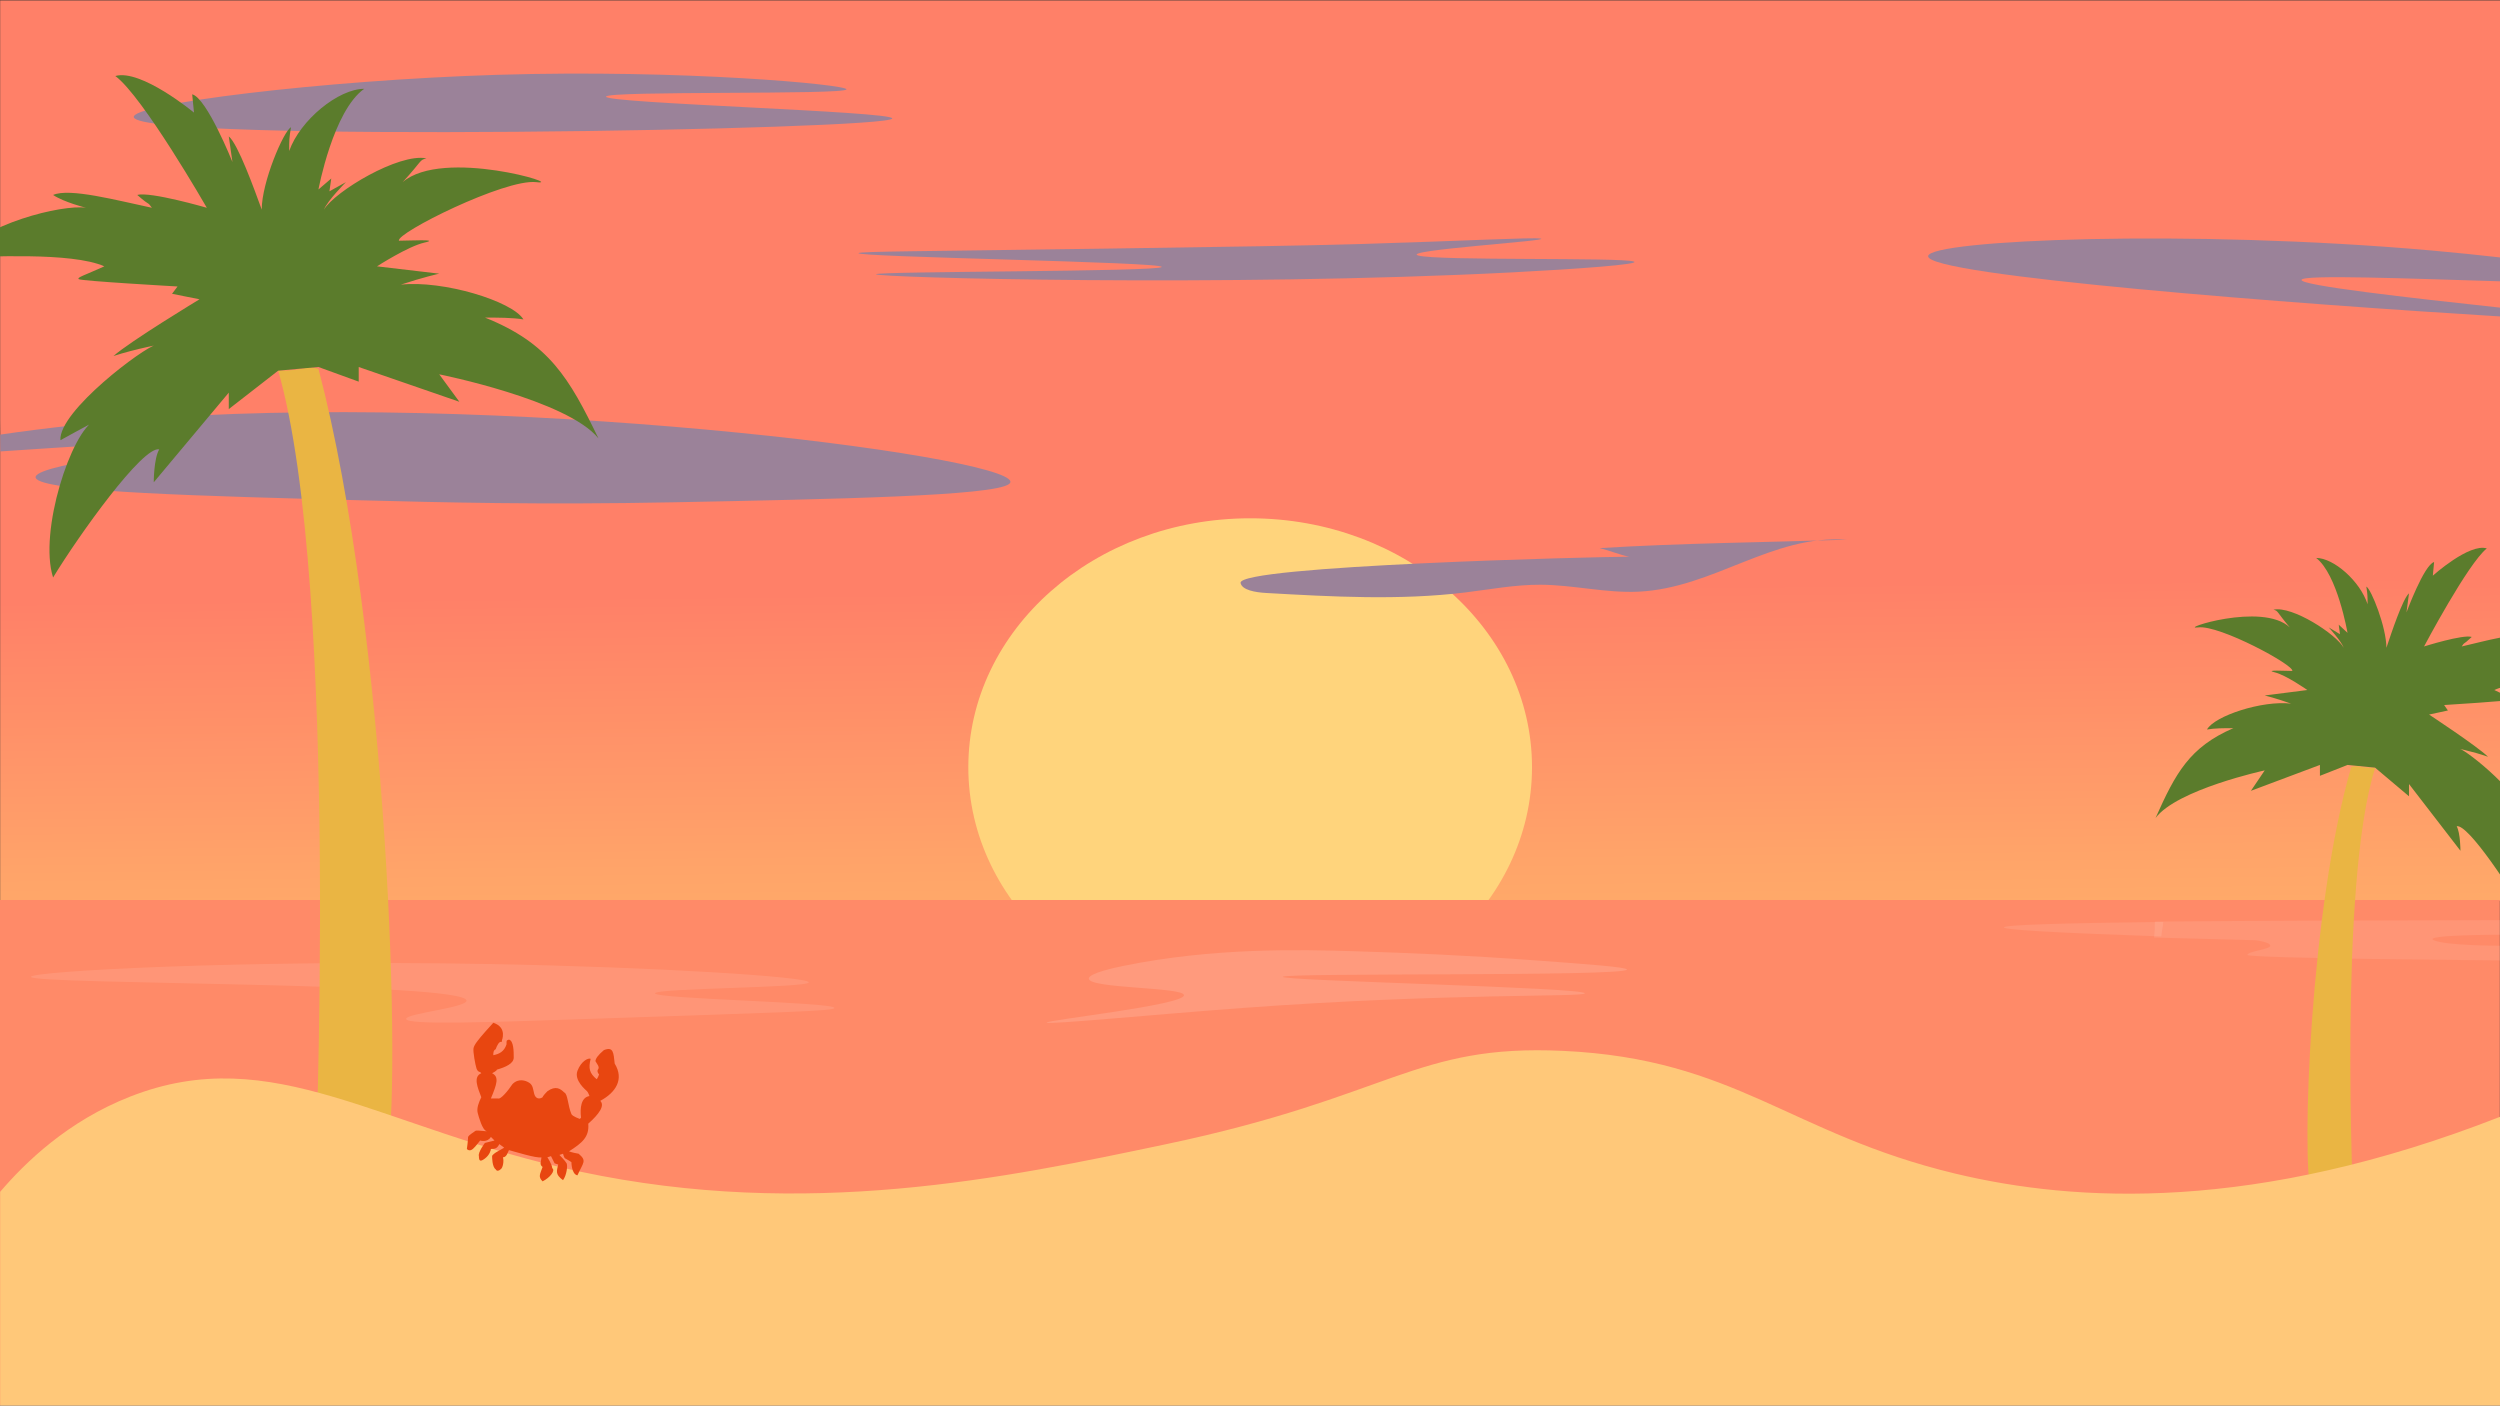 <?xml version="1.0" encoding="utf-8"?>
<!-- Generator: Adobe Illustrator 24.1.2, SVG Export Plug-In . SVG Version: 6.00 Build 0)  -->
<svg version="1.1" id="Calque_1" xmlns="http://www.w3.org/2000/svg" xmlns:xlink="http://www.w3.org/1999/xlink" x="0px" y="0px"
	 viewBox="0 0 1366 768" style="enable-background:new 0 0 1366 768;" xml:space="preserve">
<rect x="0" y="0" width="1366" height="768" fill="#333333" stroke="none"/>
<style type="text/css">
	.st0{fill:url(#SVGID_1_);}
	.st1{fill:url(#SVGID_2_);}
	.st2{fill:#FF8A68;}
	.st3{opacity:0.09;fill:#FFFFFF;}
	.st4{opacity:0.1;fill:#FFFFFF;}
	.st5{opacity:0.14;fill:#FFFFFF;}
	.st6{fill:#9B8299;}
	.st7{fill:#5B7C2C;}
	.st8{fill:#EAB543;}
	.st9{fill:#FFC879;}
	.st10{fill:#E84610;}
</style>
<linearGradient id="SVGID_1_" gradientUnits="userSpaceOnUse" x1="687.866" y1="710.128" x2="679.499" y2="-102.03">
	<stop  offset="0" style="stop-color:#FFCD6A"/>
	<stop  offset="0.106" style="stop-color:#FFC26A"/>
	<stop  offset="0.293" style="stop-color:#FFA469"/>
	<stop  offset="0.478" style="stop-color:#FF8068"/>
</linearGradient>
<path class="st0" d="M1366.06,172.16c-0.03-0.64-0.02-1.29,0.03-1.94V0.2H0.09v228.99c0.03,5.85,0.13,11.68,0,17.5V492.2h1366
	V172.36C1366.08,172.3,1366.06,172.23,1366.06,172.16z"/>
<radialGradient id="SVGID_2_" cx="1411.117" cy="710.396" r="2.413" gradientTransform="matrix(1.791 0 0 1.581 -613.581 -305.813)" gradientUnits="userSpaceOnUse">
	<stop  offset="0" style="stop-color:#FFFFFF"/>
	<stop  offset="0.021" style="stop-color:#FFFBF2"/>
	<stop  offset="0.08" style="stop-color:#FFF0D3"/>
	<stop  offset="0.147" style="stop-color:#FFE7B7"/>
	<stop  offset="0.223" style="stop-color:#FFE0A1"/>
	<stop  offset="0.311" style="stop-color:#FFDB90"/>
	<stop  offset="0.42" style="stop-color:#FFD785"/>
	<stop  offset="0.574" style="stop-color:#FFD57E"/>
	<stop  offset="1" style="stop-color:#FFD47C"/>
</radialGradient>
<ellipse class="st1" cx="683.09" cy="419.2" rx="154" ry="136"/>
<path class="st2" d="M1365.92,767.75h-1366v-276c184.68,0,369.37,0,554.05,0c270.65,0,541.3,0,811.95,0
	C1365.92,583.75,1365.92,675.75,1365.92,767.75z"/>
<path class="st3" d="M1182.05,503.73c-58.06,0.68-87.12,1.68-87.13,3.01c-0.01,1.32,28.67,2.96,86.01,4.93
	c0.02-0.16,0.05-0.32,0.08-0.47c0.06-0.56,0.12-1.13,0.19-1.69c0.02-0.4,0.08-0.8,0.18-1.19c0.16-1.03,0.35-2.06,0.54-3.08
	C1181.9,504.74,1181.94,504.23,1182.05,503.73z"/>
<path class="st3" d="M1366.09,510.75v-8c-77.64,0.12-140.52,0.39-188.67,0.8c0.05,2.91-0.1,5.82-0.42,8.72
	c16.74,0.48,35.24,0.97,55.55,1.48c0,0,7.92,1,7.92,3s-12.45,3-12.45,5s138.06,3,138.06,3v-8c0,0-29.42,0-36.21-3
	C1323.08,510.75,1366.09,510.75,1366.09,510.75z"/>
<path class="st4" d="M16.92,533.75c-0.04-2.99,113.56-9.44,250-7c91.83,1.64,175.06,6.97,175,10c-0.06,3.04-83.98,3.12-84,6
	c-0.02,3.12,98.01,4.82,98,8c0,1.7-27.95,2.39-135,6c-54.54,1.84-98.69,3.39-99,0c-0.27-2.96,33.1-6.16,33-10
	C254.64,536.51,16.98,538.06,16.92,533.75z"/>
<path class="st5" d="M613.92,527.75c49.26-10.05,96.51-8.91,126-8c30.69,0.95,61.59,2.25,99,5c28.91,2.12,50.03,3.68,50,5
	c-0.09,3.94-187.96,1.65-188,4c-0.04,2.21,165.03,5.77,165,9c-0.02,2.17-74.36-0.28-187,8c-47.59,3.5-106.87,9.27-107,8
	c-0.15-1.43,75.33-9.57,75-15c-0.27-4.47-51.67-3.52-52-9C594.73,531.72,610.18,528.51,613.92,527.75z"/>
<path class="st6" d="M677.85,318.53c0.73,3.89,8.09,5.14,13.91,5.47c36.24,2.06,72.99,4.1,108.77-0.27
	c13.72-1.68,27.34-4.3,41.29-4.23c17.97,0.09,35.58,4.64,53.5,3.79c40.98-1.96,72.9-31.31,113.76-28.4
	c-44.92,1.46-90.31,1.86-135.06,4.6c5.17,1.21,10.71,3.61,16.16,4.7C872.41,304.19,676.08,309.1,677.85,318.53z"/>
<path class="st6" d="M73.14,64.15c-2.7-7.23,103.28-20.36,198.59-23.27c101.35-3.1,191.33,5.33,190.77,7.95
	c-0.66,3.12-130.71,0.64-131.35,3.97c-0.71,3.67,156.75,8.01,156.37,11.92C486.91,71.01,78.33,78.07,73.14,64.15z"/>
<path class="st6" d="M1366.06,172.16c-0.06-1.16,0.01-2.38,0.23-3.53c0-0.18,0.03-0.34,0.04-0.51
	c-50.01-5.41-109.74-12.15-108.79-15.22c0.93-2.99,58.89-0.65,108.71,0.81c-0.01-0.15-0.03-0.3-0.03-0.46
	c-0.05-4.09,0.03-8.15,0.3-12.22c0.01-0.11,0.03-0.21,0.05-0.31c-12.19-1.39-25-2.69-37.62-3.82c-132.75-11.81-274.22-5.85-275.42,3
	c-1.46,10.74,203.35,26.39,312.64,33.01C1366.12,172.67,1366.07,172.42,1366.06,172.16z"/>
<path class="st6" d="M743.05,133.33c-32.53,0.95-67.74,1.47-138.15,2.5c-103.14,1.51-134.71,1.51-135.78,2.46
	c-2.51,2.21,167.35,4.8,165.63,7.59c-1.62,2.65-155.45,2.3-156.08,3.96c-0.71,1.87,191.19,7.01,347.19-0.99
	c35.41-1.82,71.06-4.42,66.89-5.94c-6.59-2.41-107.49-0.3-117.85-3.3c-10.05-2.91,73.81-8.08,66.89-9.25
	C837.29,129.6,800.85,131.64,743.05,133.33z"/>
<path class="st6" d="M88.52,228.17c-33.7,2.24-64.4,5.78-88.41,9.3c0.05,3.07,0.1,6.13,0.07,9.19c37.43-2.48,82.46-5.73,88.35-3.76
	c8.38,2.8-77.05,11.31-68.47,18.94c7.93,7.05,91.56,9.26,176.3,11.5c45.12,1.19,98.95,2.55,171.51,1.12
	c88.58-1.74,174.93-3.45,183.49-9.99C568.12,251.63,293.67,214.52,88.52,228.17z"/>
<path class="st7" d="M1282.7,417.96l-15.09,5.95v-5.95l-37.71,14.14l7.54-11.16c0,0-48,10.42-59.66,26.04
	c10.97-24.55,18.51-38.69,42.51-49.11c-4.8,0-10.29,0-14.4,0.74c4.11-7.44,30.21-16.03,45.94-14.14c-8.23-2.98-14.4-4.46-14.4-4.46
	l23.31-2.98c0,0-11.66-8.18-17.83-9.67c-6.17-1.49,6.17-0.74,9.6-0.74c1.37-2.98-39.77-25.3-51.43-23.81
	c-11.66,1.49,34.97-14.14,50.06,0c-7.54-8.93-6.17-8.93-8.91-9.67c10.29-2.23,34.29,13.39,38.4,20.83
	c-1.37-3.72-8.23-11.16-8.23-11.16l6.17,3.72l-0.69-5.21l4.8,4.46c0,0-5.49-31.99-17.14-40.92c9.6,0,24,12.65,28.11,25.3
	c0-4.46,0-5.21-0.69-9.67c2.74,1.49,10.97,22.32,10.97,33.48c2.74-8.18,8.91-26.79,12.34-29.76l-1.37,10.42
	c0,0,9.6-26.04,15.09-27.53l-0.69,7.44c0,0,19.89-17.86,29.49-14.88c-10.29,8.18-34.29,53.57-34.29,53.57s21.26-6.7,26.06-5.21
	c-5.49,5.21-3.43,2.23-5.49,5.21c13.03-2.98,30.86-8.18,37.03-5.21c-4.11,2.98-12.34,5.21-12.34,5.21c8.91-1.49,39.09,6.7,48,20.09
	c-10.29,0-42.51-2.23-54.86,3.72c7.54,3.72,10.29,4.46,9.6,5.21c-0.69,0.74-37.03,2.98-37.03,2.98l2.06,2.98l-10.29,2.23
	c0,0,26.06,17.11,32.23,23.07c-8.23-2.98-19.89-5.21-15.77-4.46c4.11,0.74,36.34,26.79,35.66,38.69
	c-4.8-2.98-21.94-12.65-13.03-8.18c8.91,4.46,21.26,45.39,15.77,63.99c-9.6-17.11-33.6-53.57-39.77-52.08
	c2.06,3.72,2.06,13.39,2.06,13.39l-28.11-36.46v6.7l-18.51-15.62L1282.7,417.96z"/>
<path class="st8" d="M172,648.53c0,0,14-328-20-446c16,0,14-3,22-1c38,144,46,397,37,433C190,643.53,172,648.53,172,648.53z"/>
<path class="st7" d="M174,200.53l22,8v-8l55,19l-11-15c0,0,70,14,87,35c-16-33-27-52-62-66c7,0,15,0,21,1c-6-10-44.05-21.55-67-19
	c12-4,21-6,21-6l-34-4c0,0,17-11,26-13s-9-1-14-1c-2-4,58-34,75-32s-51-19-73,0c11-12,9-12,13-13c-15-3-50,18-56,28c2-5,12-15,12-15
	l-9,5l1-7l-7,6c0,0,8-43,25-55c-14,0-35,17-41,34c0-6,0-7,1-13c-4,2-16,30-16,45c-4-11-13-36-18-40l2,14c0,0-14-35-22-37l1,10
	c0,0-29-24-43-20c15,11,50,72,50,72s-31-9-38-7c8,7,5,3,8,7c-19-4-45-11-54-7c6,4,18,7,18,7c-13-2-57,9-70,27c15,0,62-3,80,5
	c-11,5-15,6-14,7s54,4,54,4l-3,4l15,3c0,0-38,23-47,31c12-4,29-7,23-6s-53,36-52,52c7-4,32-17,19-11s-31,61-23,86c14-23,49-72,58-70
	c-3,5-3,18-3,18l41-49v9l27-21L174,200.53z"/>
<path class="st8" d="M1285.91,659.53c0,0-8.31-176.45,11.87-239.93c-9.49,0-8.31-1.61-13.05-0.54
	c-22.55,77.47-27.29,213.57-21.95,232.93C1275.24,656.84,1285.91,659.53,1285.91,659.53z"/>
<path class="st9" d="M0.09,651.2c13.68-15.98,36.84-38.59,71-52c78.4-30.78,136.43,17.68,246,41c123.69,26.33,232.34,3.46,320-15
	c123.56-26.01,135.71-54.79,217-51c94.31,4.4,123.59,45.26,214,67c66.14,15.9,164.18,21.37,298-31v158H0.09V651.2z"/>
<path class="st10" d="M274.15,568.68c0,0,3.28-7.22-4.6-9.85c-7.22,7.88-8.54,9.85-8.54,9.85s-1.93,2.25-2.28,4.08
	c-0.35,1.83,0.97,9.05,1.62,11.02c0.66,1.97,1.97,1.97,1.97,1.97s0,0,0.66,0.66c-4.6,1.97-1.97,7.88,0,13.13
	c-1.31,2.63-2.63,5.91-1.97,8.54c0.66,2.63,2.63,9.19,4.6,9.85s-5.25-0.66-5.91,0s-3.28,1.97-3.94,3.28c0,1.97-0.66,6.57-0.66,6.57
	s1.26,1.7,3.28,0c1.42-1.2,3.94-4.6,3.94-4.6s3.94,1.31,5.91-1.97c1.97,1.97,1.97,1.97,1.97,1.97l-5.25,1.31
	c0,0-3.94,5.25-3.28,7.22c0,2.63,0.66,3.28,3.28,1.31s3.28-4.6,3.28-5.25c1.97,0,3.28,0,4.6-2.63c1.97,1.31,2.63,1.97,2.63,1.97
	l-4.6,2.63c0,0-1.97,1.31-1.97,1.97s0,5.91,1.97,7.22c0.66,1.31,1.97,0.66,2.63,0c1.31-0.66,1.97-4.6,1.31-6.57
	c1.97,0,2.63-2.63,3.28-3.94c2.63,0.66,15.1,4.6,17.73,3.94c0,1.97-1.31,3.94,0.66,5.25c-1.31,3.94-2.63,5.25,0,7.88
	c3.94-1.97,7.22-5.91,5.25-7.22c0-1.97-2.63-5.91-2.63-5.91l1.97-0.66l1.97,3.94l1.97,0.66c-0.66,3.28-1.97,5.25,2.63,8.54
	c1.97-2.63,2.63-7.88,1.97-9.19c-0.66-1.31-3.94-4.6-3.94-4.6l1.97-0.66c0,0,0.66,2.63,1.31,2.63c1.31,0.66,3.28,1.97,3.28,1.97
	s0,6.57,3.28,7.22c3.28-7.22,5.25-7.88,0.66-11.82c-3.94-0.66-5.25-1.31-5.25-1.31c7.22-4.6,11.16-7.88,10.51-15.1
	c5.91-5.25,9.19-9.85,6.57-12.48c8.54-4.6,13.13-11.82,7.88-20.36c-0.66-5.91-0.66-9.47-5.91-7.36c-3.28,2.77-4.6,4.74-4.6,6.05
	c0.66,1.31,2.63,3.28,1.31,4.6c-0.66,1.31,0.66,2.63,0.66,2.63c-0.66,1.97-1.31,2.63-1.31,2.63c-3.94-3.28-4.6-5.91-3.28-11.16
	c-1.31-0.66-5.25,1.31-7.22,6.57c-1.97,5.25,4.6,10.51,5.25,11.16c0.66,0.66,1.31,2.63,1.31,2.63c-4.6,0.66-5.25,6.57-4.6,11.82
	c-0.66,0.66-0.66,0.66-0.66,0.66s-3.94-1.31-4.6-2.63c-1.97-4.6-1.97-11.16-3.94-11.82c-1.97-1.97-4.6-3.94-9.19-0.66
	c-2.63,2.63-2.63,3.28-2.63,3.28c-1.97,1.31-3.94,0.66-4.6-1.97c-0.66-2.63-0.66-4.6-2.63-5.91c-1.97-1.31-5.91-2.63-9.19,0.66
	c-2.63,3.94-6.57,8.54-7.88,7.88c-1.97,0-3.28,0-3.94,0c3.28-7.88,4.6-11.82,0.66-13.79c0,0,2.63-1.31,2.63-1.97
	c4.6-1.31,9.19-3.28,9.19-6.57c0-3.28,0-9.19-2.63-9.85c-1.31,0.66-1.31,0-1.31,2.63c-1.31,3.94-3.94,5.25-7.22,5.91
	c0-1.31,0-2.63,1.31-3.28c0.66-1.97,1.97-4.6,3.28-3.94C274.8,565.39,274.15,568.68,274.15,568.68z"/>
</svg>
